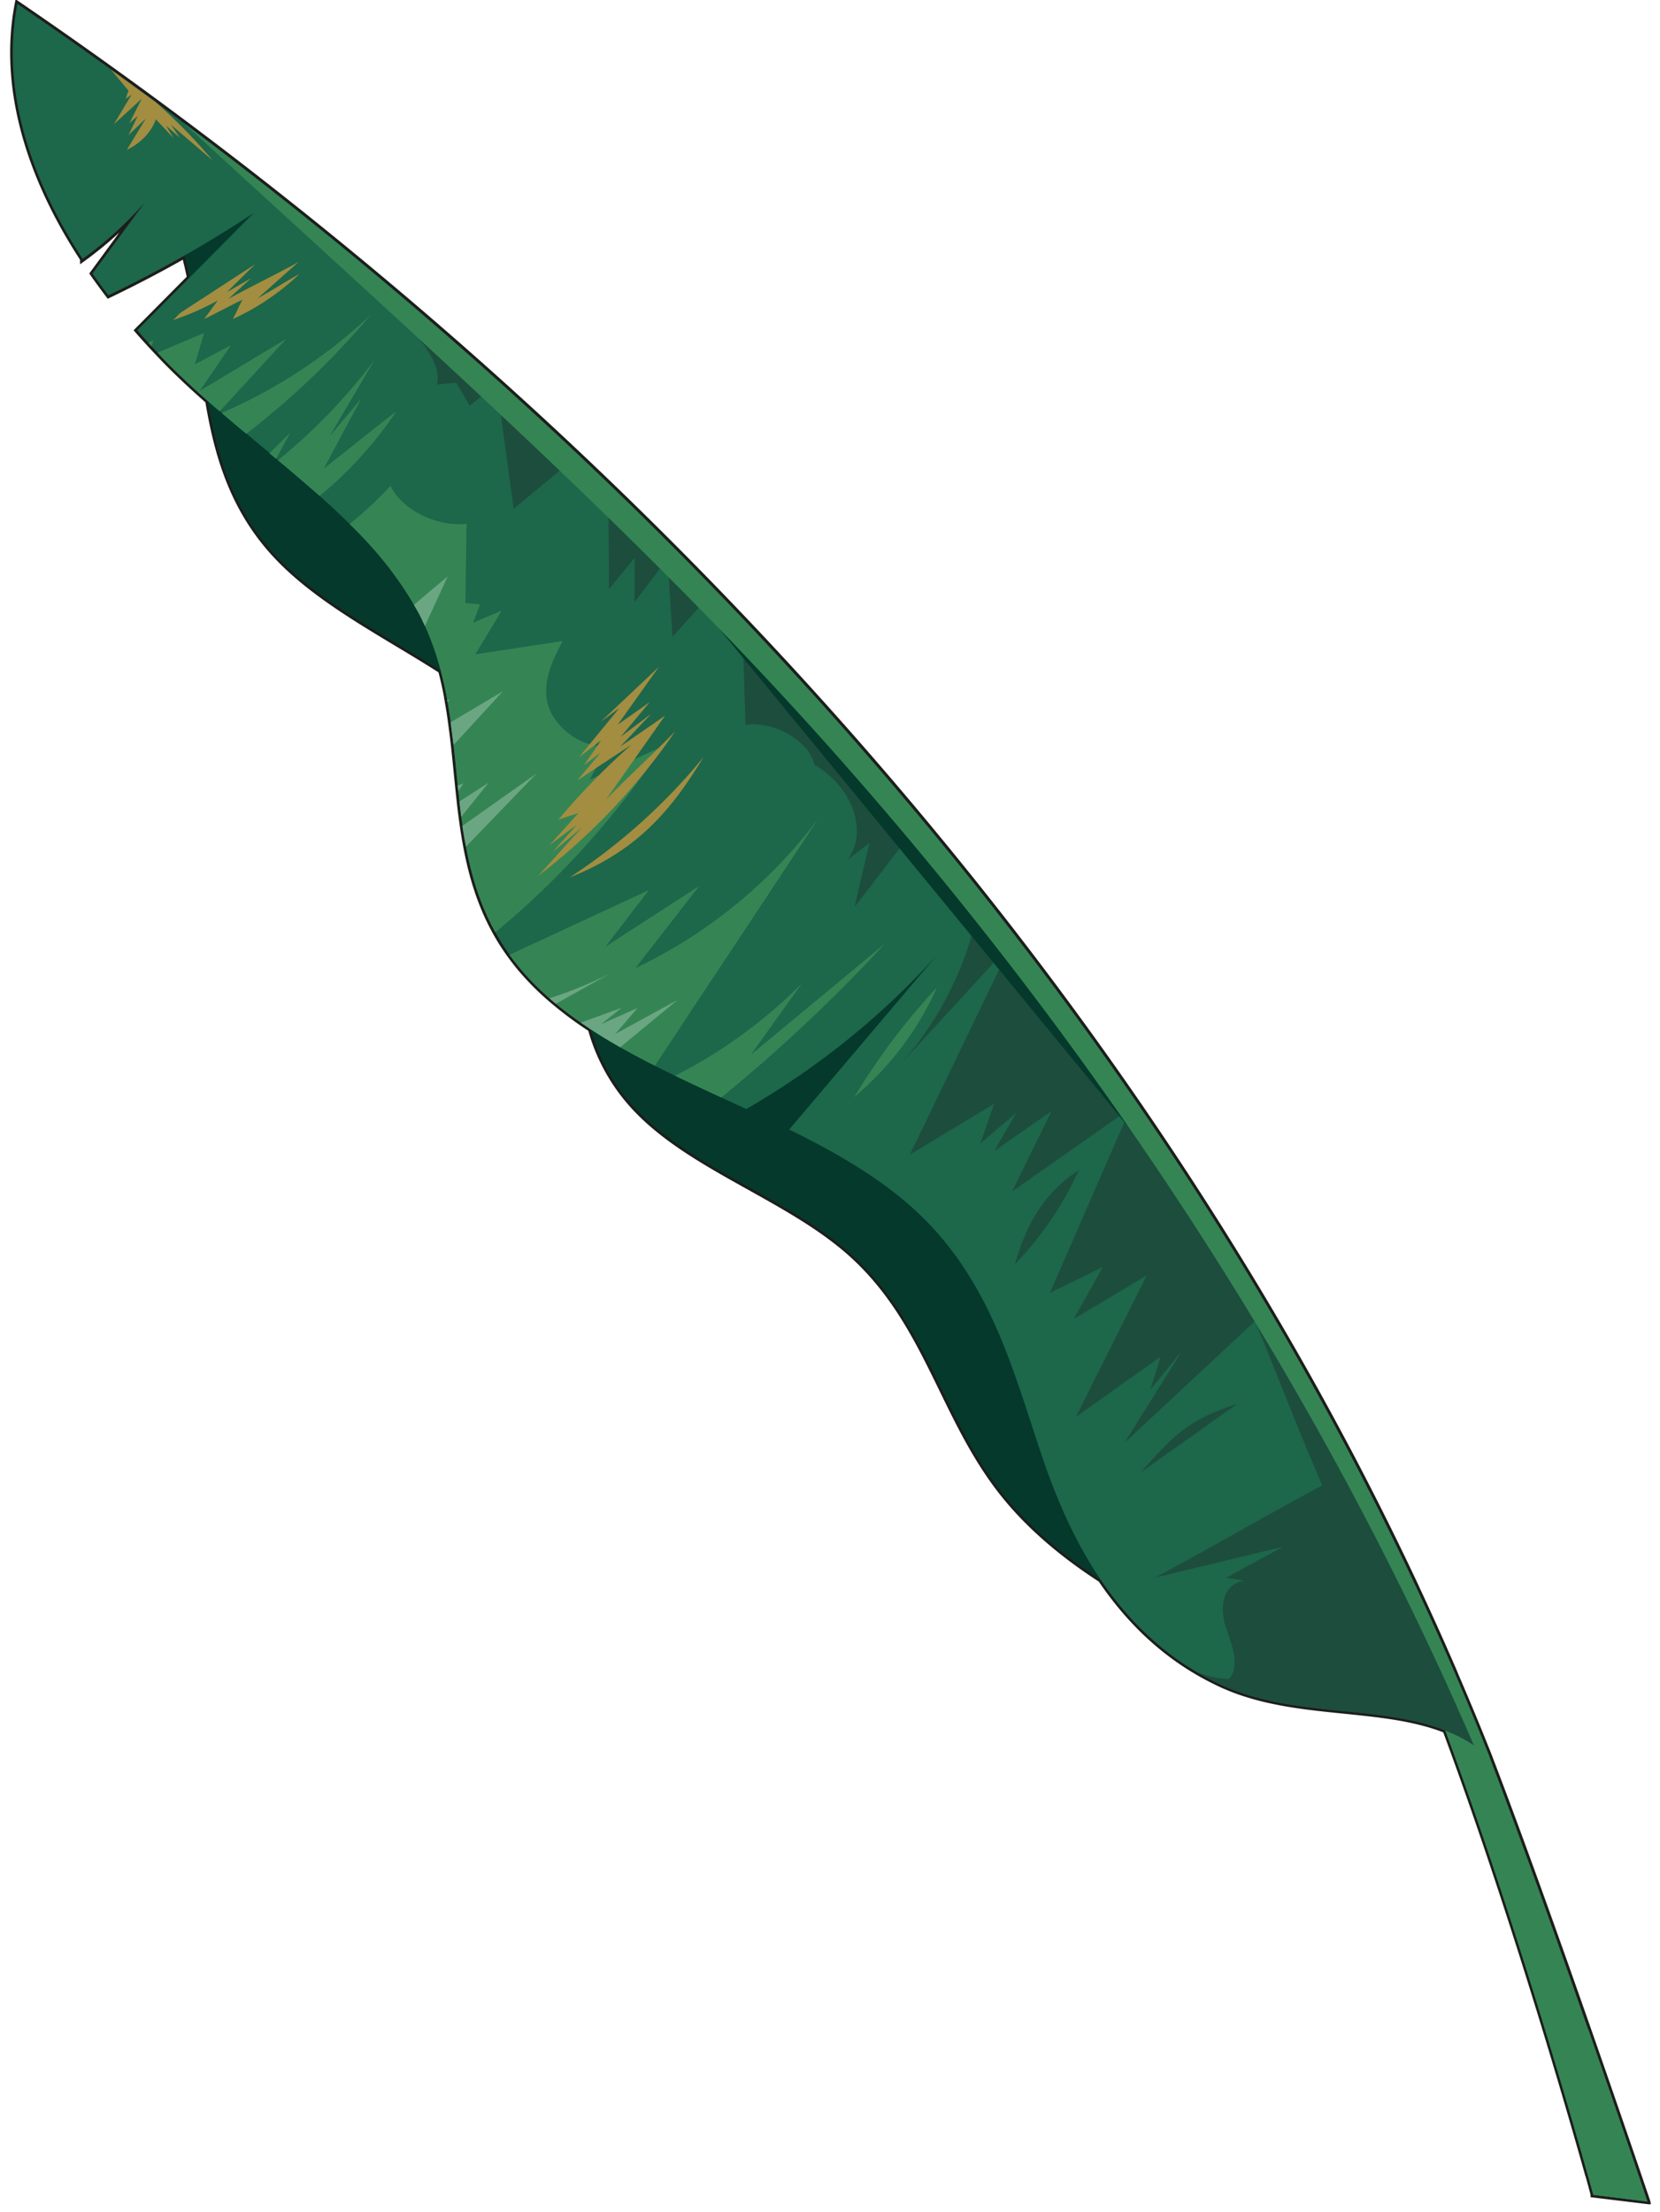 <?xml version="1.0" encoding="utf-8"?>
<svg viewBox="835.588 21.9 908.49 1210.324" xmlns="http://www.w3.org/2000/svg">
  <path d="M1704.67,1212.2c.35,1.23.66,2.36.95,3.39,0,.12.07.24.1.36.27,1,.51,1.84.73,2.61l0,.16c.22.76.4,1.43.56,2l.09.33c.13.47.24.86.32,1.16l0,.2c.07.24.11.4.13.48l0,.06,29.63,3.61,0-.1a3.67,3.67,0,0,0-.12-.37c-1.59-4.71-14.9-44-32.28-93.74h0c-16.5-47.18-36.65-103.69-53.89-148.72l0-.05,0,0q-6-15.15-12.35-30.24l-.38-.9q-2.82-6.74-5.73-13.44l-1-2.47q-2.82-6.49-5.69-13c-.41-1-.83-1.89-1.25-2.83q-2.88-6.48-5.82-12.93l-1.23-2.7q-3-6.61-6.1-13.2l-1-2.2q-3.22-6.88-6.52-13.74l-.63-1.31C1448.82,553.83,1182.92,254.54,845.13,24c-8.86,45.89,6.33,94.6,35.74,139.6a207.92,207.92,0,0,0,33.59-30.46l-28.21,38.44q4.2,6,8.71,11.93,21.19-10.14,41.6-21.76c1,4,2,8,2.79,12.1l-28.64,28.86q3,3.47,6.14,6.86h0c.56.61,1.11,1.23,1.68,1.84v0c1.08,1.17,2.17,2.32,3.27,3.47h0c1.36,1.43,2.7,2.88,4.09,4.3,7.38,7.56,15.3,14.92,23.48,22.12,4.93,29.58,13.31,58.33,36,83.34,23.7,26.08,59.64,43.89,91.46,64.23l.21.8c0,.17.09.33.13.5.18.68.34,1.35.51,2,.07.3.15.6.22.9.15.61.29,1.22.43,1.82.08.38.17.77.26,1.15l.36,1.64c.09.46.19.91.29,1.37l.3,1.46c.11.55.21,1.1.32,1.65.08.39.16.79.23,1.19s.19,1,.29,1.56h-.06c.07.38.15.75.22,1.12l0,0,0,.2c.65,3.64,1.21,7.29,1.71,10.95l0,0c.54,4.12,1.08,8.25,1.54,12.38l0-.05c.82,7.37,1.52,14.76,2.27,22.12h0c.11,1.1.22,2.2.34,3.3l0-.06.6,5.55,0,0q.45,4.2,1,8.37l0-.05q.33,2.5.69,5l0,0q.81,5.71,1.88,11.39l0,0c3.84,20.5,10.39,40.44,23.82,59.14h0c1.44,2,3,4,4.57,6a145.58,145.58,0,0,0,17.32,17.82h0l.07.06a203.52,203.52,0,0,0,22.46,16.88,103.55,103.55,0,0,0,22.63,41.44c30.32,33.93,84.07,49.91,119.19,81,42.28,37.43,50.14,89.38,83.54,131.57,14.25,18,32.86,33.73,53.82,47.27,15.22,22.51,35.31,42.44,62.46,55.78q1.76.89,3.54,1.71c2.3,1.06,4.62,2,7,2.92,37.89,14.41,81.36,8.57,115.59,22,36.34,97.79,68.32,208.81,78,243.36Z" transform="translate(0.03 0)" fill="none" stroke="#1d1d1b" stroke-width="3"/>
  <path d="M1598.9 778.7c36.6 95.6 86.3 243 86.3 243l-29.6-3.7s-67.3-246-126.8-361.8z" transform="translate(52 205)" fill="#358554"/>
  <path d="M1590.2 771.9c21.3 56.2 37.6 136.3 62.6 155.5 18.5 53 32.4 94.2 32.4 94.2l-29.6-3.6s-38.7-141.5-83.3-260.3z" transform="translate(52 205)" fill="#358554"/>
  <path d="M1573.9 751.2c-45-11.4-90.4-23-133-41s-82.8-43.4-108.7-76c-33.4-42.3-41.3-94.2-83.6-131.6-35-31.1-88.8-47.1-119.1-81-51.8-58-9-135-55-195.5-33.4-44-103.1-64.5-141.2-106.4C872.1 52.3 915-42.1 849.2-107c35.4 32.9 69.6 17.4 104 51.1 241 235.8 486 493.7 620.7 807.1z" transform="translate(52 205)" fill="#04392c"/>
  <path d="M922.4-66.5a660.4 660.4 0 01-79.5 45q-4.5-5.9-8.7-11.9l28.2-38.4a208.3 208.3 0 01-33.6 30.4c-29.4-45-44.6-93.7-35.7-139.6 375.7 256.5 662.6 598 805.8 959.7-37.6-34.3-97.9-17.3-146.9-39.8-54.7-25.1-81.6-76.6-97.6-123.5s-28-97.2-69.5-135.8c-19.5-18-43.8-32-69.4-44.6l80.5-95a429.1 429.1 0 01-104 83.8c-47.3-22-96-42.6-125-78.5-47.3-58.3-21.3-129.7-54.1-192.6C984.9 99 919.7 61 873.9 14q-8-8-15.2-16.4z" transform="translate(52 205)" fill="#1d674b"/>
  <g>
    <path d="M1116.5 81.4q29.9 28.7 58.5 58.2l-23.4 25.7-2.6-42.9-18.1 24v-24.2l-14 17z" transform="translate(52 205)" fill="#1d4d3d"/>
    <path d="M1100.2 66l-35.5 29.3-9.3-68.4-14.7 12-7.4-12.6-10.6 1c4.7-17.9-27.3-38-27-54.6q54 45.4 104.5 93.3z" transform="translate(52 205)" fill="#1d4d3d"/>
    <path d="M1320.6 305.4A2021.9 2021.9 0 011477.8 533l-78.7 73.3 31.4-50.2-17.3 21.2 5.6-18-46.4 33 38.8-77.5-40 23.9 16-28.5-29 14.2 44-100.9-64.7 45.4 21.6-44-31.4 21.9 12-20.8-19.6 16.6 7.6-21.7-46.1 27.8 55.9-115.9-61.5 66.9a183 183 0 0044.6-94.4z" transform="translate(52 205)" fill="#1d4d3d"/>
    <path d="M1288 265.4l-36.7 47.8q4-17.6 8.2-35.1l-12 9.3c11.3-15.5 2.8-39.8-18.2-52-3-13.2-22.2-24.2-37.7-21.8l-1.9-58.5q51.4 54 98.4 110.3z" transform="translate(52 205)" fill="#1d4d3d"/>
  </g>
  <g>
    <path d="M1452 738.9a149.5 149.5 0 01-13.7-7.3 45.8 45.8 0 0018 4.1c6.3-7.8 1.2-19.1-2-29.1s-1.8-22.8 10.2-24.7l-9.9-1.6 31.3-17-70.1 16.9c31.8-17 59.7-33.5 91.5-50.5-18.7-42-41-105.7-65.1-152L1481 547a1814.7 1814.7 0 0191.7 169.5q13.8 31 26.2 62.3c-37.6-34.3-97.9-17.3-146.9-39.8z" transform="translate(52 205)" fill="#1d4d3d"/>
    <path d="M1416.4 452.2l-257-312.9a1493.6 1493.6 0 01257 313z" transform="translate(52 205)" fill="#04392c"/>
  </g>
  <path d="M1598.9 778.7c-2.3-2-2.9 2-5.3.3l-.8-1c-90.5-212.2-230.1-423-406.2-607.3-73.5-76.8-153.4-150-233.2-223l-69.5-63.6C1215 132 1467.5 447 1599 778.8z" transform="translate(52 205)" fill="#358554"/>
  <g>
    <path d="M903.8 42a465 465 0 01-30-27.8l-4-4.3L895.3-.9l-5.1 17.2L910 5.8l-17.1 25 47.3-28.4z" transform="translate(52 205)" fill="#358554"/>
    <path d="M1043.7 175l47.8-7.3c-5.5 10.6-11.2 22-8.2 34.2s18.4 25 33 23l-10 18.7 40-18.3a468.6 468.6 0 01-91.6 101.8c-30.3-54.5-12.3-118-41.8-174.4a203.1 203.1 0 00-38-49 223 223 0 0022.4-20.9c6.2 13 25.5 22.7 41.6 20.7l-.6 43.4 8 .7-3.8 10.1 15.7-6.7z" transform="translate(52 205)" fill="#358554"/>
    <path d="M986.4-10.7a446.6 446.6 0 01-68 65q-6.8-5.6-13.5-11.4a283.4 283.4 0 0081.5-53.6z" transform="translate(52 205)" fill="#358554"/>
    <path d="M1153 405.6a270 270 0 0069.4-50.5l-27.9 39 73.4-60.8a872 872 0 01-89.6 84.2c-8.5-4-17-7.9-25.2-11.9z" transform="translate(52 205)" fill="#358554"/>
    <path d="M867.5 2.9l-1 3.5-1.7-1.8 2.7-1.7z" transform="translate(52 205)" fill="#358554"/>
    <path d="M1231.4 264.9c-29.7 45.2-59.6 90-89.4 135.2-29.4-14.9-56.3-31.6-75-54.7-1.6-2-3.2-4-4.6-6l76.3-35.4-23.8 31 51.4-33.3-35 45a269.8 269.8 0 00100.1-81.8z" transform="translate(52 205)" fill="#358554"/>
  </g>
  <path d="M1153.2 217a346.3 346.3 0 01-75.3 79.4c8-8.5 16.4-18.4 24.5-26.9l-16.2 13.5 13-14.7-14.8 11 15.8-17.5-11 3.6a384 384 0 0140-41l-29.7 19.6 12.9-15.3-9.2 6.9 9.3-13.5-11.9 9 22-26.8-10.4 7.7 32-30.2-22.5 31.6 17.5-12.3-15.9 19 16.7-12.6-17 18 24.6-17-32.4 46c12-12.4 26-25.1 38-37.5z" transform="translate(52 205)" fill="#a38d41"/>
  <g>
    <path d="M958.5 88.3c-7.4-6.5-15-13-22.8-19.5A315.3 315.3 0 00988.5 14l-24.7 41.9L981.3 35l-20.5 38.3c12.6-9.7 27-21.6 39.7-31.3a214.2 214.2 0 01-42 46.3z" transform="translate(52 205)" fill="#358554"/>
    <path d="M942.4 53.7L934.7 68l-3.7-3z" transform="translate(52 205)" fill="#358554"/>
  </g>
  <path d="M869-127a298.6 298.6 0 0131 31.7l-22.8-19.5 4.8 7-7.5-6.5 4 6.7-9.6-10.2c-2.5 7-8.2 13-15.9 16.7l10.4-17.1-9.5 9 5.1-10.5-4.6 4 6.8-13.4-15.3 14 9.7-16.2-3.2 2.2 1.5-4.4-9.6-11.5 24.8 18z" transform="translate(52 205)" fill="#a38d41"/>
  <path d="M882.6-12.1l40.6-26.4-15.5 15.3 13.4-7.7-12.6 11.4c13.2-7.2 25.3-13 38.5-20.2-7.4 6.4-15.1 13.5-22.5 19.9 8-4.4 15-9 23-13.4A132.7 132.7 0 01911-8.5c2-3.5 3.3-7 5.3-10.6-7 3.4-14 7.2-21 10.6l7.5-10.2a146.6 146.6 0 01-24.6 10.8c1.6-1.2 2.9-3.1 4.5-4.2z" transform="translate(52 205)" fill="#a38d41"/>
  <path d="M1095.3 297.1a323 323 0 0073.4-66c-17.9 29.5-36.5 51.4-73.4 66z" transform="translate(52 205)" fill="#a38d41"/>
  <path d="M1407.8 622.7l52.8-37.5c-27.2 8.4-36.3 19-52.8 37.5z" transform="translate(52 205)" fill="#1d4d3d"/>
  <path d="M1251.1 417.3c20-17 35.3-37.5 45.2-60a361 361 0 00-45.2 60z" transform="translate(52 205)" fill="#358554"/>
  <path d="M1339 508.8a186.2 186.2 0 0035-51.5c-20.1 13-28.9 30.7-35 51.5z" transform="translate(52 205)" fill="#1d4d3d"/>
  <g>
    <path d="M1123.8 368.4l-11.3 9 20-8.9-12.3 14.3 34.2-18.7L1123 390c-7.5-4.2-14.7-8.7-21.5-13.5z" transform="translate(52 205)" fill="#6ba682"/>
    <path d="M1077.2 240.2l-38.6 40q-1.1-5.6-2-11.3z" transform="translate(52 205)" fill="#6ba682"/>
    <path d="M1029.6 199.7l-1.1 1.4-.2-1.1z" transform="translate(52 205)" fill="#6ba682"/>
    <path d="M1117 349.9l-29.2 16.3-3.5-3a225 225 0 0032.6-13.3z" transform="translate(52 205)" fill="#6ba682"/>
    <path d="M1031.8 224.6l-1.6-12.4 28.6-17z" transform="translate(52 205)" fill="#6ba682"/>
    <path d="M1016.1 159.5c-1-2.2-2-4.5-3.2-6.8l-2.8-4.8 18.5-15.6z" transform="translate(52 205)" fill="#6ba682"/>
    <path d="M1034.4 250l-.3-3.3 3.1-1.1z" transform="translate(52 205)" fill="#6ba682"/>
    <path d="M1036 263.9l-1-8.4 16-10.3z" transform="translate(52 205)" fill="#6ba682"/>
  </g>
</svg>